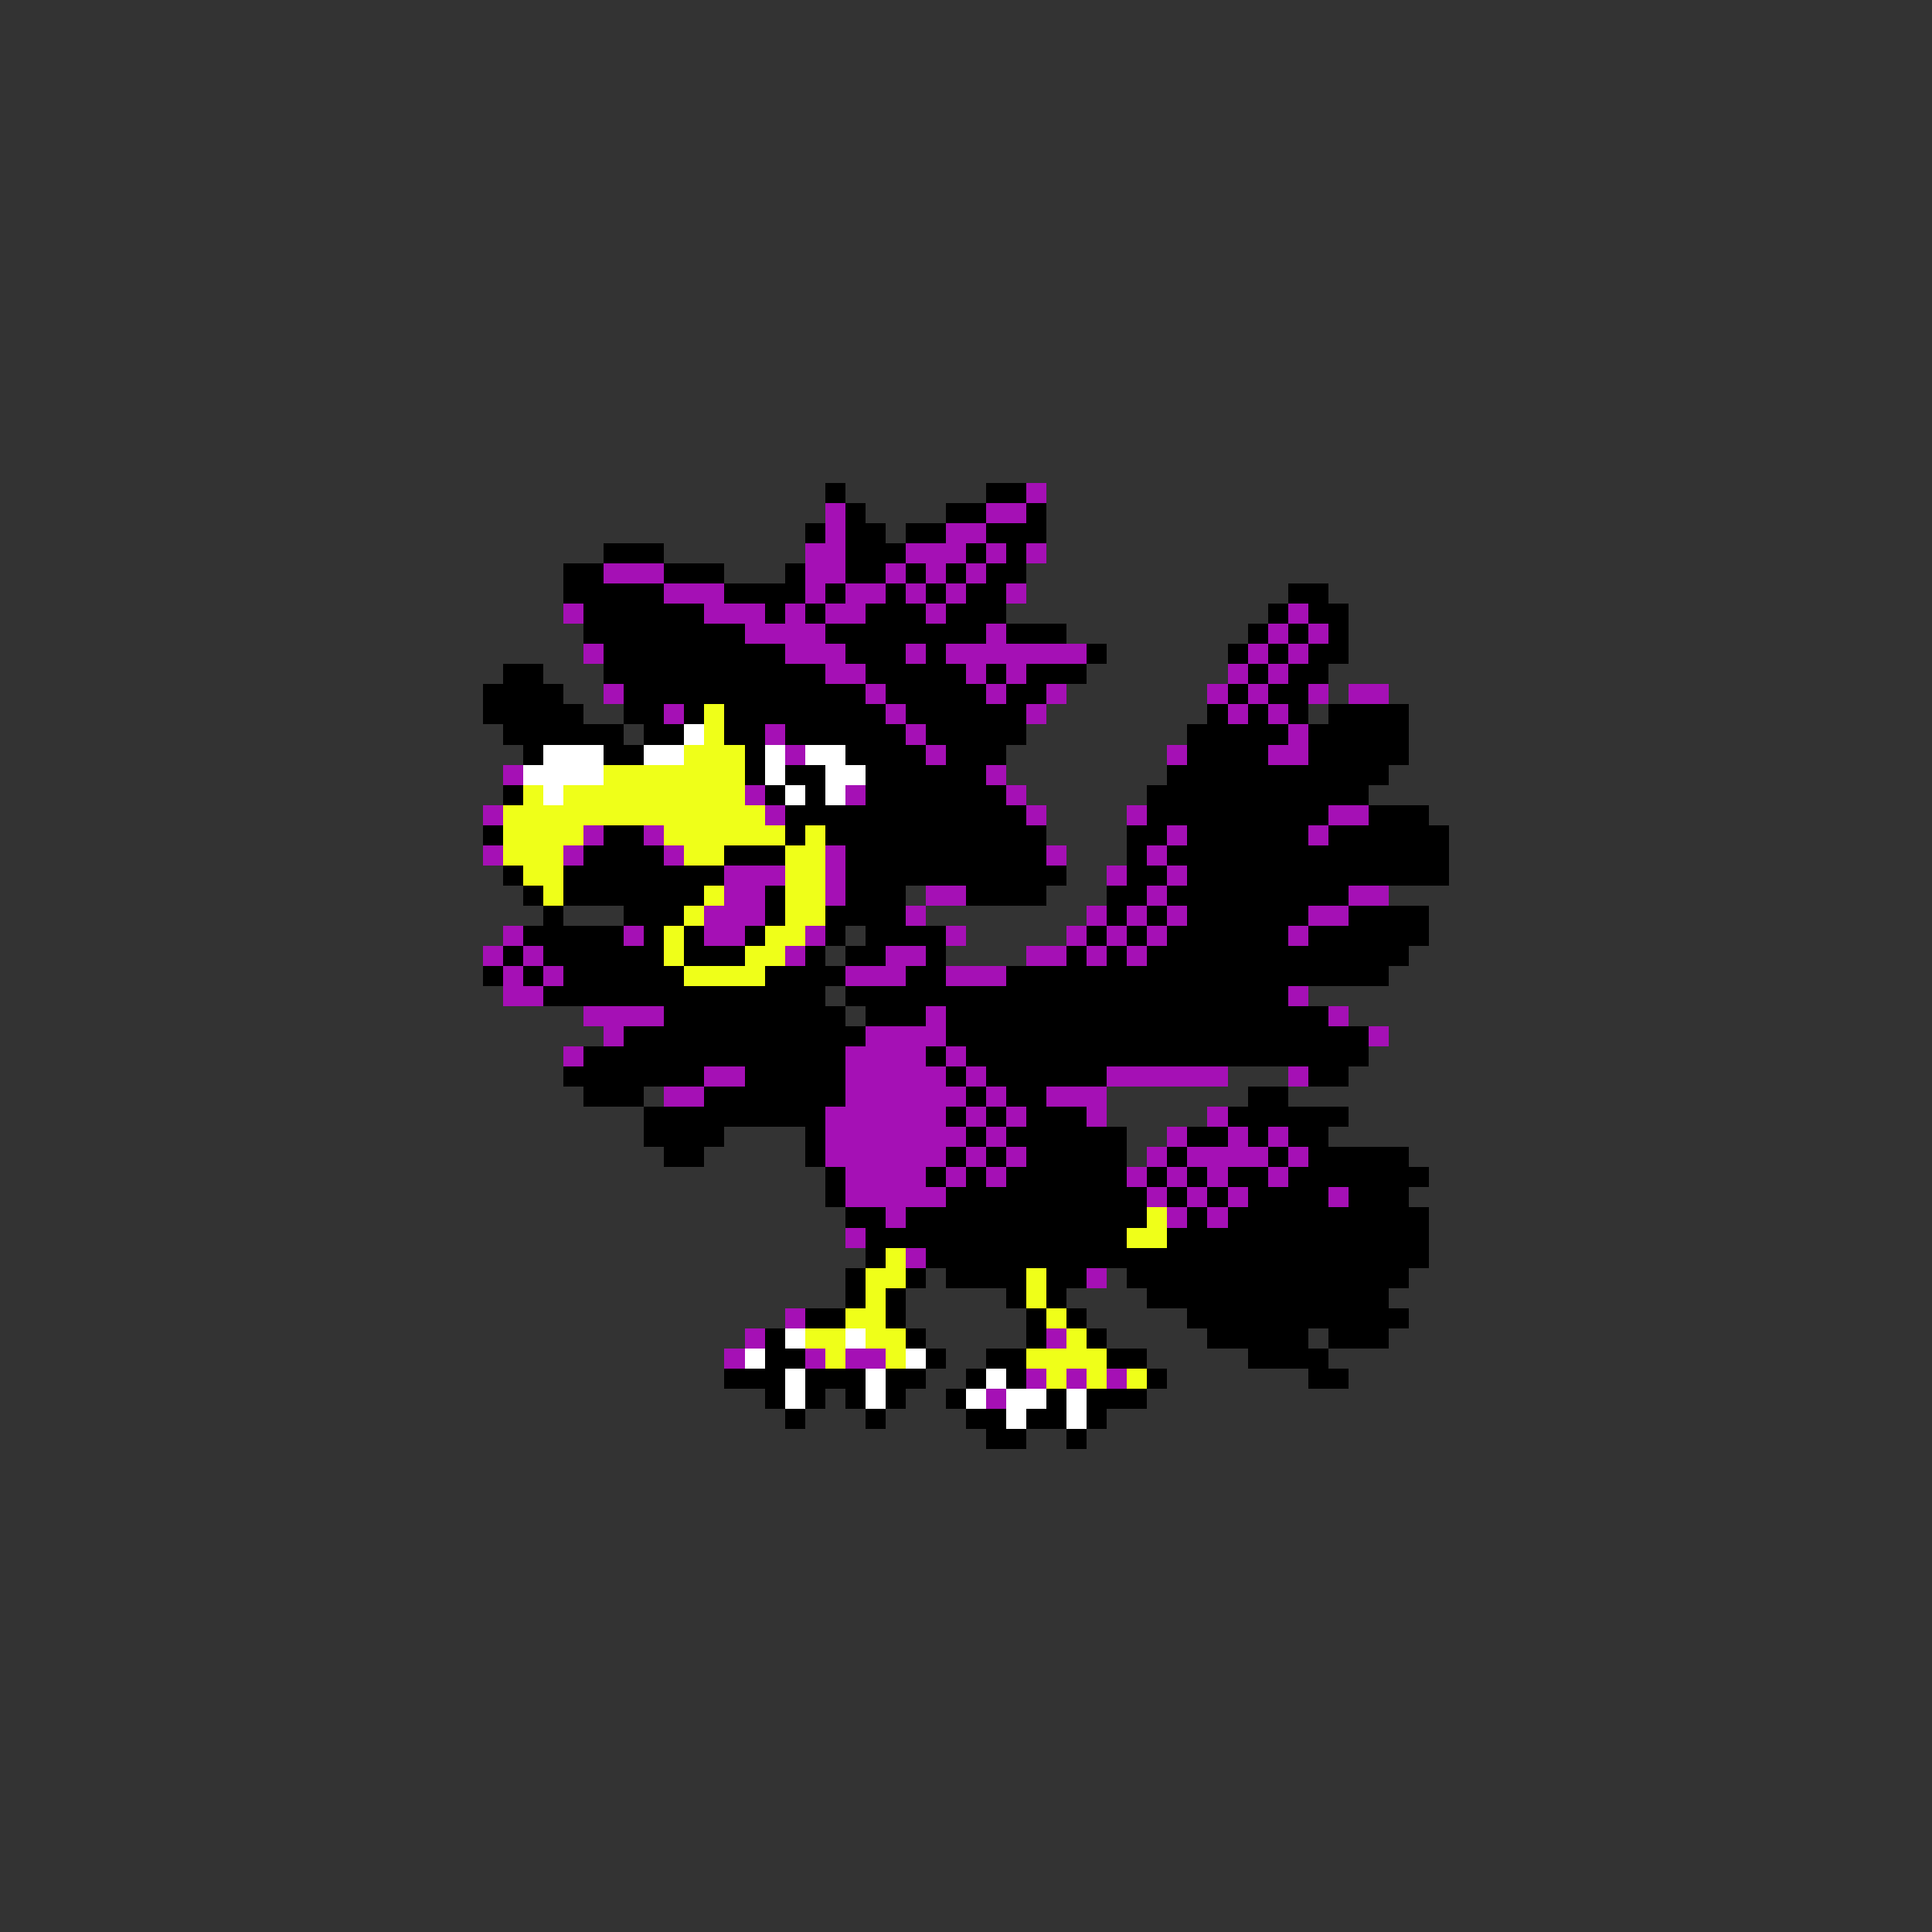 <svg xmlns="http://www.w3.org/2000/svg" viewBox="0 -0.5 96 96" shape-rendering="crispEdges">
<rect x="0" y="-0.5" width="96" height="96" fill="#333333" stroke="none"/>
<path stroke="#000000" d="M41 24h1M49 24h2M42 25h1M47 25h2M51 25h1M40 26h1M42 26h2M45 26h2M49 26h3M30 27h3M42 27h3M48 27h1M50 27h1M28 28h2M33 28h3M39 28h1M42 28h2M45 28h1M47 28h1M49 28h2M28 29h5M36 29h4M41 29h1M44 29h1M46 29h1M48 29h2M64 29h2M29 30h6M38 30h1M40 30h1M43 30h3M47 30h3M63 30h1M65 30h2M29 31h8M41 31h8M50 31h3M62 31h1M64 31h1M66 31h1M30 32h9M42 32h3M46 32h1M54 32h1M61 32h1M63 32h1M65 32h2M25 33h2M30 33h11M43 33h5M49 33h1M51 33h3M62 33h1M64 33h2M24 34h4M31 34h12M44 34h5M50 34h2M61 34h1M63 34h2M24 35h5M31 35h2M34 35h1M36 35h8M45 35h6M60 35h1M62 35h1M64 35h1M66 35h4M25 36h6M32 36h2M36 36h2M39 36h6M46 36h5M59 36h5M65 36h5M26 37h1M30 37h2M37 37h1M42 37h4M47 37h3M59 37h4M65 37h5M37 38h1M39 38h2M43 38h6M58 38h11M25 39h1M38 39h1M40 39h1M43 39h7M57 39h11M39 40h12M57 40h9M68 40h3M24 41h1M30 41h2M39 41h1M41 41h11M56 41h2M59 41h6M66 41h6M29 42h4M36 42h3M42 42h10M56 42h1M58 42h14M25 43h1M28 43h8M42 43h11M56 43h2M59 43h13M26 44h1M28 44h7M38 44h1M42 44h3M48 44h4M55 44h2M58 44h9M27 45h1M31 45h3M38 45h1M41 45h4M55 45h1M57 45h1M59 45h6M67 45h4M26 46h5M32 46h1M34 46h1M37 46h1M41 46h1M43 46h4M54 46h1M56 46h1M58 46h6M65 46h6M25 47h1M27 47h6M34 47h3M40 47h1M42 47h2M46 47h1M53 47h1M55 47h1M57 47h13M24 48h1M26 48h1M28 48h6M38 48h4M45 48h2M50 48h19M27 49h14M42 49h22M33 50h9M43 50h3M47 50h19M31 51h12M47 51h21M29 52h13M46 52h1M48 52h20M28 53h7M37 53h5M47 53h1M49 53h6M65 53h2M29 54h3M35 54h7M48 54h1M50 54h2M62 54h2M32 55h9M47 55h1M49 55h1M51 55h3M61 55h6M32 56h4M40 56h1M48 56h1M50 56h6M59 56h2M62 56h1M64 56h2M33 57h2M40 57h1M47 57h1M49 57h1M51 57h5M58 57h1M63 57h1M65 57h5M41 58h1M46 58h1M48 58h1M50 58h6M57 58h1M59 58h1M61 58h2M64 58h7M41 59h1M47 59h10M58 59h1M60 59h1M62 59h4M67 59h3M42 60h2M45 60h12M59 60h1M61 60h10M43 61h13M58 61h13M43 62h1M46 62h25M42 63h1M45 63h1M47 63h4M52 63h2M56 63h14M42 64h1M44 64h1M50 64h1M52 64h1M57 64h12M40 65h2M44 65h1M51 65h1M53 65h1M59 65h11M38 66h1M45 66h1M51 66h1M54 66h1M60 66h5M66 66h3M38 67h2M46 67h1M49 67h2M55 67h2M62 67h4M36 68h3M40 68h3M44 68h2M48 68h1M50 68h1M57 68h1M65 68h2M38 69h1M40 69h1M42 69h1M44 69h1M47 69h1M52 69h1M54 69h3M39 70h1M43 70h1M48 70h2M51 70h2M54 70h1M49 71h2M53 71h1" />
<path stroke="#a510b5" d="M51 24h1M41 25h1M49 25h2M41 26h1M47 26h2M40 27h2M45 27h3M49 27h1M51 27h1M30 28h3M40 28h2M44 28h1M46 28h1M48 28h1M33 29h3M40 29h1M42 29h2M45 29h1M47 29h1M50 29h1M28 30h1M35 30h3M39 30h1M41 30h2M46 30h1M64 30h1M37 31h4M49 31h1M63 31h1M65 31h1M29 32h1M39 32h3M45 32h1M47 32h7M62 32h1M64 32h1M41 33h2M48 33h1M50 33h1M61 33h1M63 33h1M30 34h1M43 34h1M49 34h1M52 34h1M60 34h1M62 34h1M65 34h1M67 34h2M33 35h1M44 35h1M51 35h1M61 35h1M63 35h1M38 36h1M45 36h1M64 36h1M39 37h1M46 37h1M58 37h1M63 37h2M25 38h1M49 38h1M37 39h1M42 39h1M50 39h1M24 40h1M38 40h1M51 40h1M56 40h1M66 40h2M29 41h1M32 41h1M58 41h1M65 41h1M24 42h1M28 42h1M33 42h1M41 42h1M52 42h1M57 42h1M36 43h3M41 43h1M55 43h1M58 43h1M36 44h2M41 44h1M46 44h2M57 44h1M67 44h2M35 45h3M45 45h1M54 45h1M56 45h1M58 45h1M65 45h2M25 46h1M31 46h1M35 46h2M40 46h1M47 46h1M53 46h1M55 46h1M57 46h1M64 46h1M24 47h1M26 47h1M39 47h1M44 47h2M51 47h2M54 47h1M56 47h1M25 48h1M27 48h1M42 48h3M47 48h3M25 49h2M64 49h1M29 50h4M46 50h1M66 50h1M30 51h1M43 51h4M68 51h1M28 52h1M42 52h4M47 52h1M35 53h2M42 53h5M48 53h1M55 53h6M64 53h1M33 54h2M42 54h6M49 54h1M52 54h3M41 55h6M48 55h1M50 55h1M54 55h1M60 55h1M41 56h7M49 56h1M58 56h1M61 56h1M63 56h1M41 57h6M48 57h1M50 57h1M57 57h1M59 57h4M64 57h1M42 58h4M47 58h1M49 58h1M56 58h1M58 58h1M60 58h1M63 58h1M42 59h5M57 59h1M59 59h1M61 59h1M66 59h1M44 60h1M58 60h1M60 60h1M42 61h1M45 62h1M54 63h1M39 65h1M37 66h1M52 66h1M36 67h1M40 67h1M42 67h2M51 68h1M53 68h1M55 68h1M49 69h1" />
<path stroke="#efff19" d="M35 35h1M35 36h1M34 37h3M30 38h7M26 39h1M28 39h9M25 40h13M25 41h4M33 41h6M40 41h1M25 42h3M34 42h2M39 42h2M26 43h2M39 43h2M27 44h1M35 44h1M39 44h2M34 45h1M39 45h2M33 46h1M38 46h2M33 47h1M37 47h2M34 48h4M57 60h1M56 61h2M44 62h1M43 63h2M51 63h1M43 64h1M51 64h1M42 65h2M52 65h1M40 66h2M43 66h2M53 66h1M41 67h1M44 67h1M51 67h4M52 68h1M54 68h1M56 68h1" />
<path stroke="#ffffff" d="M34 36h1M27 37h3M32 37h2M38 37h1M40 37h2M26 38h4M38 38h1M41 38h2M27 39h1M39 39h1M41 39h1M39 66h1M42 66h1M37 67h1M45 67h1M39 68h1M43 68h1M49 68h1M39 69h1M43 69h1M48 69h1M50 69h2M53 69h1M50 70h1M53 70h1" />
</svg>